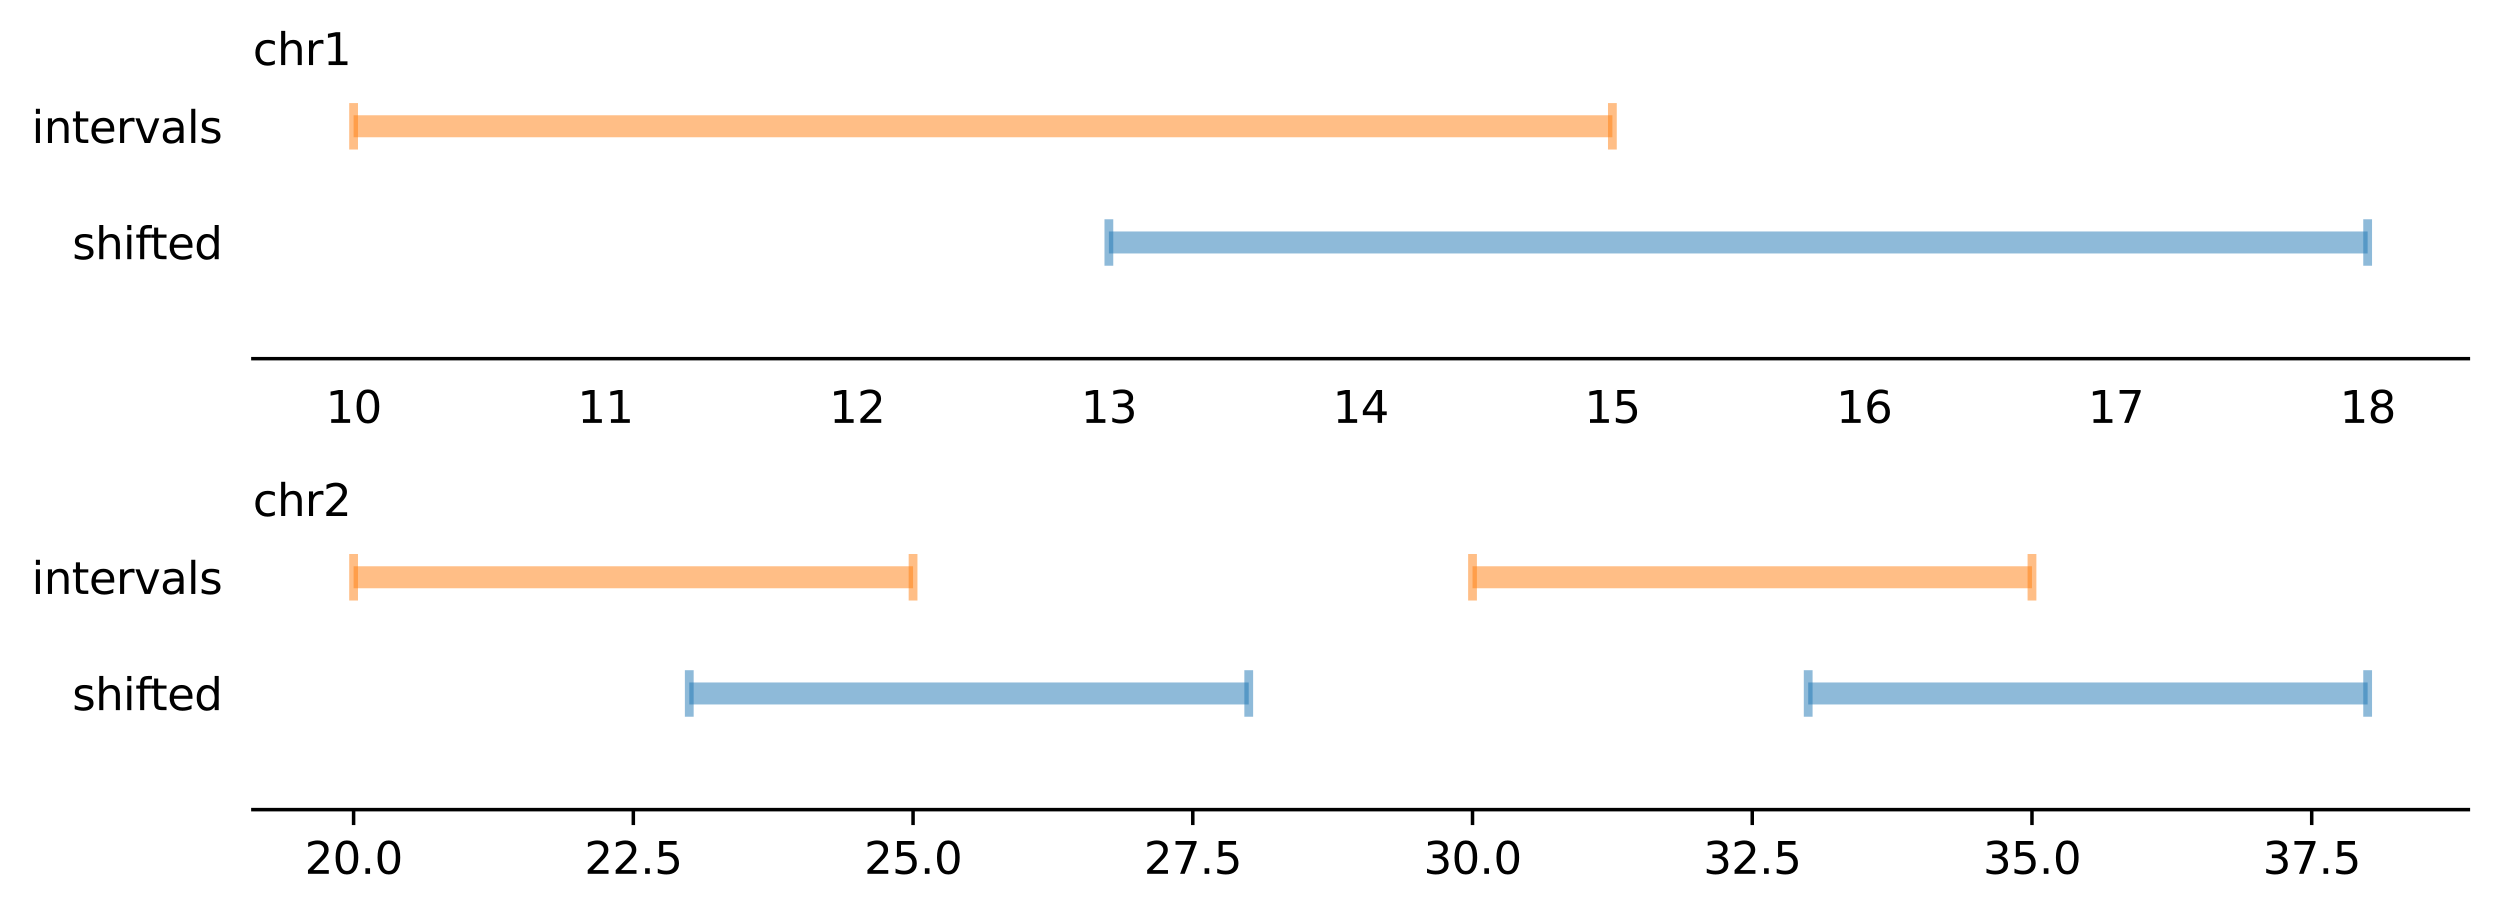 <?xml version="1.0" encoding="utf-8" standalone="no"?>
<!DOCTYPE svg PUBLIC "-//W3C//DTD SVG 1.1//EN"
  "http://www.w3.org/Graphics/SVG/1.1/DTD/svg11.dtd">
<svg xmlns:xlink="http://www.w3.org/1999/xlink" width="568.754pt" height="208.077pt" viewBox="0 0 568.754 208.077" xmlns="http://www.w3.org/2000/svg" version="1.1">
 <defs>
  <style type="text/css">*{stroke-linejoin: round; stroke-linecap: butt}</style>
 </defs>
 <g id="figure_1">
  <g id="patch_1">
   <path d="M 0 208.077 
L 568.754 208.077 
L 568.754 0 
L 0 0 
z
" style="fill: #ffffff"/>
  </g>
  <g id="axes_1">
   <g id="patch_2">
    <path d="M 57.534 81.598 
L 561.554 81.598 
L 561.554 20.798 
L 57.534 20.798 
z
" style="fill: #ffffff"/>
   </g>
   <g id="matplotlib.axis_1">
    <g id="xtick_1">
     <g id="text_1">
      <!-- 10 -->
      <g transform="translate(74.082 96.197) scale(0.1 -0.1)">
       <defs>
        <path id="DejaVuSans-31" d="M 794 531 
L 1825 531 
L 1825 4091 
L 703 3866 
L 703 4441 
L 1819 4666 
L 2450 4666 
L 2450 531 
L 3481 531 
L 3481 0 
L 794 0 
L 794 531 
z
" transform="scale(0.016)"/>
        <path id="DejaVuSans-30" d="M 2034 4250 
Q 1547 4250 1301 3770 
Q 1056 3291 1056 2328 
Q 1056 1369 1301 889 
Q 1547 409 2034 409 
Q 2525 409 2770 889 
Q 3016 1369 3016 2328 
Q 3016 3291 2770 3770 
Q 2525 4250 2034 4250 
z
M 2034 4750 
Q 2819 4750 3233 4129 
Q 3647 3509 3647 2328 
Q 3647 1150 3233 529 
Q 2819 -91 2034 -91 
Q 1250 -91 836 529 
Q 422 1150 422 2328 
Q 422 3509 836 4129 
Q 1250 4750 2034 4750 
z
" transform="scale(0.016)"/>
       </defs>
       <use xlink:href="#DejaVuSans-31"/>
       <use xlink:href="#DejaVuSans-30" x="63.623"/>
      </g>
     </g>
    </g>
    <g id="xtick_2">
     <g id="text_2">
      <!-- 11 -->
      <g transform="translate(131.357 96.197) scale(0.1 -0.1)">
       <use xlink:href="#DejaVuSans-31"/>
       <use xlink:href="#DejaVuSans-31" x="63.623"/>
      </g>
     </g>
    </g>
    <g id="xtick_3">
     <g id="text_3">
      <!-- 12 -->
      <g transform="translate(188.632 96.197) scale(0.1 -0.1)">
       <defs>
        <path id="DejaVuSans-32" d="M 1228 531 
L 3431 531 
L 3431 0 
L 469 0 
L 469 531 
Q 828 903 1448 1529 
Q 2069 2156 2228 2338 
Q 2531 2678 2651 2914 
Q 2772 3150 2772 3378 
Q 2772 3750 2511 3984 
Q 2250 4219 1831 4219 
Q 1534 4219 1204 4116 
Q 875 4013 500 3803 
L 500 4441 
Q 881 4594 1212 4672 
Q 1544 4750 1819 4750 
Q 2544 4750 2975 4387 
Q 3406 4025 3406 3419 
Q 3406 3131 3298 2873 
Q 3191 2616 2906 2266 
Q 2828 2175 2409 1742 
Q 1991 1309 1228 531 
z
" transform="scale(0.016)"/>
       </defs>
       <use xlink:href="#DejaVuSans-31"/>
       <use xlink:href="#DejaVuSans-32" x="63.623"/>
      </g>
     </g>
    </g>
    <g id="xtick_4">
     <g id="text_4">
      <!-- 13 -->
      <g transform="translate(245.907 96.197) scale(0.1 -0.1)">
       <defs>
        <path id="DejaVuSans-33" d="M 2597 2516 
Q 3050 2419 3304 2112 
Q 3559 1806 3559 1356 
Q 3559 666 3084 287 
Q 2609 -91 1734 -91 
Q 1441 -91 1130 -33 
Q 819 25 488 141 
L 488 750 
Q 750 597 1062 519 
Q 1375 441 1716 441 
Q 2309 441 2620 675 
Q 2931 909 2931 1356 
Q 2931 1769 2642 2001 
Q 2353 2234 1838 2234 
L 1294 2234 
L 1294 2753 
L 1863 2753 
Q 2328 2753 2575 2939 
Q 2822 3125 2822 3475 
Q 2822 3834 2567 4026 
Q 2313 4219 1838 4219 
Q 1578 4219 1281 4162 
Q 984 4106 628 3988 
L 628 4550 
Q 988 4650 1302 4700 
Q 1616 4750 1894 4750 
Q 2613 4750 3031 4423 
Q 3450 4097 3450 3541 
Q 3450 3153 3228 2886 
Q 3006 2619 2597 2516 
z
" transform="scale(0.016)"/>
       </defs>
       <use xlink:href="#DejaVuSans-31"/>
       <use xlink:href="#DejaVuSans-33" x="63.623"/>
      </g>
     </g>
    </g>
    <g id="xtick_5">
     <g id="text_5">
      <!-- 14 -->
      <g transform="translate(303.182 96.197) scale(0.1 -0.1)">
       <defs>
        <path id="DejaVuSans-34" d="M 2419 4116 
L 825 1625 
L 2419 1625 
L 2419 4116 
z
M 2253 4666 
L 3047 4666 
L 3047 1625 
L 3713 1625 
L 3713 1100 
L 3047 1100 
L 3047 0 
L 2419 0 
L 2419 1100 
L 313 1100 
L 313 1709 
L 2253 4666 
z
" transform="scale(0.016)"/>
       </defs>
       <use xlink:href="#DejaVuSans-31"/>
       <use xlink:href="#DejaVuSans-34" x="63.623"/>
      </g>
     </g>
    </g>
    <g id="xtick_6">
     <g id="text_6">
      <!-- 15 -->
      <g transform="translate(360.457 96.197) scale(0.1 -0.1)">
       <defs>
        <path id="DejaVuSans-35" d="M 691 4666 
L 3169 4666 
L 3169 4134 
L 1269 4134 
L 1269 2991 
Q 1406 3038 1543 3061 
Q 1681 3084 1819 3084 
Q 2600 3084 3056 2656 
Q 3513 2228 3513 1497 
Q 3513 744 3044 326 
Q 2575 -91 1722 -91 
Q 1428 -91 1123 -41 
Q 819 9 494 109 
L 494 744 
Q 775 591 1075 516 
Q 1375 441 1709 441 
Q 2250 441 2565 725 
Q 2881 1009 2881 1497 
Q 2881 1984 2565 2268 
Q 2250 2553 1709 2553 
Q 1456 2553 1204 2497 
Q 953 2441 691 2322 
L 691 4666 
z
" transform="scale(0.016)"/>
       </defs>
       <use xlink:href="#DejaVuSans-31"/>
       <use xlink:href="#DejaVuSans-35" x="63.623"/>
      </g>
     </g>
    </g>
    <g id="xtick_7">
     <g id="text_7">
      <!-- 16 -->
      <g transform="translate(417.732 96.197) scale(0.1 -0.1)">
       <defs>
        <path id="DejaVuSans-36" d="M 2113 2584 
Q 1688 2584 1439 2293 
Q 1191 2003 1191 1497 
Q 1191 994 1439 701 
Q 1688 409 2113 409 
Q 2538 409 2786 701 
Q 3034 994 3034 1497 
Q 3034 2003 2786 2293 
Q 2538 2584 2113 2584 
z
M 3366 4563 
L 3366 3988 
Q 3128 4100 2886 4159 
Q 2644 4219 2406 4219 
Q 1781 4219 1451 3797 
Q 1122 3375 1075 2522 
Q 1259 2794 1537 2939 
Q 1816 3084 2150 3084 
Q 2853 3084 3261 2657 
Q 3669 2231 3669 1497 
Q 3669 778 3244 343 
Q 2819 -91 2113 -91 
Q 1303 -91 875 529 
Q 447 1150 447 2328 
Q 447 3434 972 4092 
Q 1497 4750 2381 4750 
Q 2619 4750 2861 4703 
Q 3103 4656 3366 4563 
z
" transform="scale(0.016)"/>
       </defs>
       <use xlink:href="#DejaVuSans-31"/>
       <use xlink:href="#DejaVuSans-36" x="63.623"/>
      </g>
     </g>
    </g>
    <g id="xtick_8">
     <g id="text_8">
      <!-- 17 -->
      <g transform="translate(475.007 96.197) scale(0.1 -0.1)">
       <defs>
        <path id="DejaVuSans-37" d="M 525 4666 
L 3525 4666 
L 3525 4397 
L 1831 0 
L 1172 0 
L 2766 4134 
L 525 4134 
L 525 4666 
z
" transform="scale(0.016)"/>
       </defs>
       <use xlink:href="#DejaVuSans-31"/>
       <use xlink:href="#DejaVuSans-37" x="63.623"/>
      </g>
     </g>
    </g>
    <g id="xtick_9">
     <g id="text_9">
      <!-- 18 -->
      <g transform="translate(532.282 96.197) scale(0.1 -0.1)">
       <defs>
        <path id="DejaVuSans-38" d="M 2034 2216 
Q 1584 2216 1326 1975 
Q 1069 1734 1069 1313 
Q 1069 891 1326 650 
Q 1584 409 2034 409 
Q 2484 409 2743 651 
Q 3003 894 3003 1313 
Q 3003 1734 2745 1975 
Q 2488 2216 2034 2216 
z
M 1403 2484 
Q 997 2584 770 2862 
Q 544 3141 544 3541 
Q 544 4100 942 4425 
Q 1341 4750 2034 4750 
Q 2731 4750 3128 4425 
Q 3525 4100 3525 3541 
Q 3525 3141 3298 2862 
Q 3072 2584 2669 2484 
Q 3125 2378 3379 2068 
Q 3634 1759 3634 1313 
Q 3634 634 3220 271 
Q 2806 -91 2034 -91 
Q 1263 -91 848 271 
Q 434 634 434 1313 
Q 434 1759 690 2068 
Q 947 2378 1403 2484 
z
M 1172 3481 
Q 1172 3119 1398 2916 
Q 1625 2713 2034 2713 
Q 2441 2713 2670 2916 
Q 2900 3119 2900 3481 
Q 2900 3844 2670 4047 
Q 2441 4250 2034 4250 
Q 1625 4250 1398 4047 
Q 1172 3844 1172 3481 
z
" transform="scale(0.016)"/>
       </defs>
       <use xlink:href="#DejaVuSans-31"/>
       <use xlink:href="#DejaVuSans-38" x="63.623"/>
      </g>
     </g>
    </g>
   </g>
   <g id="matplotlib.axis_2">
    <g id="ytick_1">
     <g id="text_10">
      <!-- shifted -->
      <g transform="translate(16.442 58.963) scale(0.1 -0.1)">
       <defs>
        <path id="DejaVuSans-73" d="M 2834 3397 
L 2834 2853 
Q 2591 2978 2328 3040 
Q 2066 3103 1784 3103 
Q 1356 3103 1142 2972 
Q 928 2841 928 2578 
Q 928 2378 1081 2264 
Q 1234 2150 1697 2047 
L 1894 2003 
Q 2506 1872 2764 1633 
Q 3022 1394 3022 966 
Q 3022 478 2636 193 
Q 2250 -91 1575 -91 
Q 1294 -91 989 -36 
Q 684 19 347 128 
L 347 722 
Q 666 556 975 473 
Q 1284 391 1588 391 
Q 1994 391 2212 530 
Q 2431 669 2431 922 
Q 2431 1156 2273 1281 
Q 2116 1406 1581 1522 
L 1381 1569 
Q 847 1681 609 1914 
Q 372 2147 372 2553 
Q 372 3047 722 3315 
Q 1072 3584 1716 3584 
Q 2034 3584 2315 3537 
Q 2597 3491 2834 3397 
z
" transform="scale(0.016)"/>
        <path id="DejaVuSans-68" d="M 3513 2113 
L 3513 0 
L 2938 0 
L 2938 2094 
Q 2938 2591 2744 2837 
Q 2550 3084 2163 3084 
Q 1697 3084 1428 2787 
Q 1159 2491 1159 1978 
L 1159 0 
L 581 0 
L 581 4863 
L 1159 4863 
L 1159 2956 
Q 1366 3272 1645 3428 
Q 1925 3584 2291 3584 
Q 2894 3584 3203 3211 
Q 3513 2838 3513 2113 
z
" transform="scale(0.016)"/>
        <path id="DejaVuSans-69" d="M 603 3500 
L 1178 3500 
L 1178 0 
L 603 0 
L 603 3500 
z
M 603 4863 
L 1178 4863 
L 1178 4134 
L 603 4134 
L 603 4863 
z
" transform="scale(0.016)"/>
        <path id="DejaVuSans-66" d="M 2375 4863 
L 2375 4384 
L 1825 4384 
Q 1516 4384 1395 4259 
Q 1275 4134 1275 3809 
L 1275 3500 
L 2222 3500 
L 2222 3053 
L 1275 3053 
L 1275 0 
L 697 0 
L 697 3053 
L 147 3053 
L 147 3500 
L 697 3500 
L 697 3744 
Q 697 4328 969 4595 
Q 1241 4863 1831 4863 
L 2375 4863 
z
" transform="scale(0.016)"/>
        <path id="DejaVuSans-74" d="M 1172 4494 
L 1172 3500 
L 2356 3500 
L 2356 3053 
L 1172 3053 
L 1172 1153 
Q 1172 725 1289 603 
Q 1406 481 1766 481 
L 2356 481 
L 2356 0 
L 1766 0 
Q 1100 0 847 248 
Q 594 497 594 1153 
L 594 3053 
L 172 3053 
L 172 3500 
L 594 3500 
L 594 4494 
L 1172 4494 
z
" transform="scale(0.016)"/>
        <path id="DejaVuSans-65" d="M 3597 1894 
L 3597 1613 
L 953 1613 
Q 991 1019 1311 708 
Q 1631 397 2203 397 
Q 2534 397 2845 478 
Q 3156 559 3463 722 
L 3463 178 
Q 3153 47 2828 -22 
Q 2503 -91 2169 -91 
Q 1331 -91 842 396 
Q 353 884 353 1716 
Q 353 2575 817 3079 
Q 1281 3584 2069 3584 
Q 2775 3584 3186 3129 
Q 3597 2675 3597 1894 
z
M 3022 2063 
Q 3016 2534 2758 2815 
Q 2500 3097 2075 3097 
Q 1594 3097 1305 2825 
Q 1016 2553 972 2059 
L 3022 2063 
z
" transform="scale(0.016)"/>
        <path id="DejaVuSans-64" d="M 2906 2969 
L 2906 4863 
L 3481 4863 
L 3481 0 
L 2906 0 
L 2906 525 
Q 2725 213 2448 61 
Q 2172 -91 1784 -91 
Q 1150 -91 751 415 
Q 353 922 353 1747 
Q 353 2572 751 3078 
Q 1150 3584 1784 3584 
Q 2172 3584 2448 3432 
Q 2725 3281 2906 2969 
z
M 947 1747 
Q 947 1113 1208 752 
Q 1469 391 1925 391 
Q 2381 391 2643 752 
Q 2906 1113 2906 1747 
Q 2906 2381 2643 2742 
Q 2381 3103 1925 3103 
Q 1469 3103 1208 2742 
Q 947 2381 947 1747 
z
" transform="scale(0.016)"/>
       </defs>
       <use xlink:href="#DejaVuSans-73"/>
       <use xlink:href="#DejaVuSans-68" x="52.1"/>
       <use xlink:href="#DejaVuSans-69" x="115.479"/>
       <use xlink:href="#DejaVuSans-66" x="143.262"/>
       <use xlink:href="#DejaVuSans-74" x="176.717"/>
       <use xlink:href="#DejaVuSans-65" x="215.926"/>
       <use xlink:href="#DejaVuSans-64" x="277.449"/>
      </g>
     </g>
    </g>
    <g id="ytick_2">
     <g id="text_11">
      <!-- intervals -->
      <g transform="translate(7.2 32.528) scale(0.1 -0.1)">
       <defs>
        <path id="DejaVuSans-6e" d="M 3513 2113 
L 3513 0 
L 2938 0 
L 2938 2094 
Q 2938 2591 2744 2837 
Q 2550 3084 2163 3084 
Q 1697 3084 1428 2787 
Q 1159 2491 1159 1978 
L 1159 0 
L 581 0 
L 581 3500 
L 1159 3500 
L 1159 2956 
Q 1366 3272 1645 3428 
Q 1925 3584 2291 3584 
Q 2894 3584 3203 3211 
Q 3513 2838 3513 2113 
z
" transform="scale(0.016)"/>
        <path id="DejaVuSans-72" d="M 2631 2963 
Q 2534 3019 2420 3045 
Q 2306 3072 2169 3072 
Q 1681 3072 1420 2755 
Q 1159 2438 1159 1844 
L 1159 0 
L 581 0 
L 581 3500 
L 1159 3500 
L 1159 2956 
Q 1341 3275 1631 3429 
Q 1922 3584 2338 3584 
Q 2397 3584 2469 3576 
Q 2541 3569 2628 3553 
L 2631 2963 
z
" transform="scale(0.016)"/>
        <path id="DejaVuSans-76" d="M 191 3500 
L 800 3500 
L 1894 563 
L 2988 3500 
L 3597 3500 
L 2284 0 
L 1503 0 
L 191 3500 
z
" transform="scale(0.016)"/>
        <path id="DejaVuSans-61" d="M 2194 1759 
Q 1497 1759 1228 1600 
Q 959 1441 959 1056 
Q 959 750 1161 570 
Q 1363 391 1709 391 
Q 2188 391 2477 730 
Q 2766 1069 2766 1631 
L 2766 1759 
L 2194 1759 
z
M 3341 1997 
L 3341 0 
L 2766 0 
L 2766 531 
Q 2569 213 2275 61 
Q 1981 -91 1556 -91 
Q 1019 -91 701 211 
Q 384 513 384 1019 
Q 384 1609 779 1909 
Q 1175 2209 1959 2209 
L 2766 2209 
L 2766 2266 
Q 2766 2663 2505 2880 
Q 2244 3097 1772 3097 
Q 1472 3097 1187 3025 
Q 903 2953 641 2809 
L 641 3341 
Q 956 3463 1253 3523 
Q 1550 3584 1831 3584 
Q 2591 3584 2966 3190 
Q 3341 2797 3341 1997 
z
" transform="scale(0.016)"/>
        <path id="DejaVuSans-6c" d="M 603 4863 
L 1178 4863 
L 1178 0 
L 603 0 
L 603 4863 
z
" transform="scale(0.016)"/>
       </defs>
       <use xlink:href="#DejaVuSans-69"/>
       <use xlink:href="#DejaVuSans-6e" x="27.783"/>
       <use xlink:href="#DejaVuSans-74" x="91.162"/>
       <use xlink:href="#DejaVuSans-65" x="130.371"/>
       <use xlink:href="#DejaVuSans-72" x="191.895"/>
       <use xlink:href="#DejaVuSans-76" x="233.008"/>
       <use xlink:href="#DejaVuSans-61" x="292.188"/>
       <use xlink:href="#DejaVuSans-6c" x="353.467"/>
       <use xlink:href="#DejaVuSans-73" x="381.25"/>
      </g>
     </g>
    </g>
   </g>
   <g id="LineCollection_1">
    <path d="M 252.269 55.164 
L 538.644 55.164 
" clip-path="url(#pe716fc376f)" style="fill: none; stroke: #1f77b4; stroke-opacity: 0.5; stroke-width: 5"/>
   </g>
   <g id="LineCollection_2">
    <path d="M 252.269 60.451 
L 252.269 49.877 
" clip-path="url(#pe716fc376f)" style="fill: none; stroke: #1f77b4; stroke-opacity: 0.5; stroke-width: 2"/>
   </g>
   <g id="LineCollection_3">
    <path d="M 538.644 60.451 
L 538.644 49.877 
" clip-path="url(#pe716fc376f)" style="fill: none; stroke: #1f77b4; stroke-opacity: 0.5; stroke-width: 2"/>
   </g>
   <g id="LineCollection_4">
    <path d="M 80.444 28.729 
L 366.819 28.729 
" clip-path="url(#pe716fc376f)" style="fill: none; stroke: #ff7f0e; stroke-opacity: 0.5; stroke-width: 5"/>
   </g>
   <g id="LineCollection_5">
    <path d="M 80.444 34.016 
L 80.444 23.442 
" clip-path="url(#pe716fc376f)" style="fill: none; stroke: #ff7f0e; stroke-opacity: 0.5; stroke-width: 2"/>
   </g>
   <g id="LineCollection_6">
    <path d="M 366.819 34.016 
L 366.819 23.442 
" clip-path="url(#pe716fc376f)" style="fill: none; stroke: #ff7f0e; stroke-opacity: 0.5; stroke-width: 2"/>
   </g>
   <g id="patch_3">
    <path d="M 57.534 81.598 
L 561.554 81.598 
" style="fill: none; stroke: #000000; stroke-width: 0.8; stroke-linejoin: miter; stroke-linecap: square"/>
   </g>
   <g id="text_12">
    <!-- chr1 -->
    <g transform="translate(57.534 14.798) scale(0.1 -0.1)">
     <defs>
      <path id="DejaVuSans-63" d="M 3122 3366 
L 3122 2828 
Q 2878 2963 2633 3030 
Q 2388 3097 2138 3097 
Q 1578 3097 1268 2742 
Q 959 2388 959 1747 
Q 959 1106 1268 751 
Q 1578 397 2138 397 
Q 2388 397 2633 464 
Q 2878 531 3122 666 
L 3122 134 
Q 2881 22 2623 -34 
Q 2366 -91 2075 -91 
Q 1284 -91 818 406 
Q 353 903 353 1747 
Q 353 2603 823 3093 
Q 1294 3584 2113 3584 
Q 2378 3584 2631 3529 
Q 2884 3475 3122 3366 
z
" transform="scale(0.016)"/>
     </defs>
     <use xlink:href="#DejaVuSans-63"/>
     <use xlink:href="#DejaVuSans-68" x="54.98"/>
     <use xlink:href="#DejaVuSans-72" x="118.359"/>
     <use xlink:href="#DejaVuSans-31" x="159.473"/>
    </g>
   </g>
  </g>
  <g id="axes_2">
   <g id="patch_4">
    <path d="M 57.534 184.198 
L 561.554 184.198 
L 561.554 123.398 
L 57.534 123.398 
z
" style="fill: #ffffff"/>
   </g>
   <g id="matplotlib.axis_3">
    <g id="xtick_10">
     <g id="line2d_1">
      <defs>
       <path id="m91010e4095" d="M 0 0 
L 0 3.5 
" style="stroke: #000000; stroke-width: 0.8"/>
      </defs>
      <g>
       <use xlink:href="#m91010e4095" x="80.444" y="184.198" style="stroke: #000000; stroke-width: 0.8"/>
      </g>
     </g>
     <g id="text_13">
      <!-- 20.0 -->
      <g transform="translate(69.312 198.797) scale(0.1 -0.1)">
       <defs>
        <path id="DejaVuSans-2e" d="M 684 794 
L 1344 794 
L 1344 0 
L 684 0 
L 684 794 
z
" transform="scale(0.016)"/>
       </defs>
       <use xlink:href="#DejaVuSans-32"/>
       <use xlink:href="#DejaVuSans-30" x="63.623"/>
       <use xlink:href="#DejaVuSans-2e" x="127.246"/>
       <use xlink:href="#DejaVuSans-30" x="159.033"/>
      </g>
     </g>
    </g>
    <g id="xtick_11">
     <g id="line2d_2">
      <g>
       <use xlink:href="#m91010e4095" x="144.083" y="184.198" style="stroke: #000000; stroke-width: 0.8"/>
      </g>
     </g>
     <g id="text_14">
      <!-- 22.5 -->
      <g transform="translate(132.95 198.797) scale(0.1 -0.1)">
       <use xlink:href="#DejaVuSans-32"/>
       <use xlink:href="#DejaVuSans-32" x="63.623"/>
       <use xlink:href="#DejaVuSans-2e" x="127.246"/>
       <use xlink:href="#DejaVuSans-35" x="159.033"/>
      </g>
     </g>
    </g>
    <g id="xtick_12">
     <g id="line2d_3">
      <g>
       <use xlink:href="#m91010e4095" x="207.722" y="184.198" style="stroke: #000000; stroke-width: 0.8"/>
      </g>
     </g>
     <g id="text_15">
      <!-- 25.0 -->
      <g transform="translate(196.589 198.797) scale(0.1 -0.1)">
       <use xlink:href="#DejaVuSans-32"/>
       <use xlink:href="#DejaVuSans-35" x="63.623"/>
       <use xlink:href="#DejaVuSans-2e" x="127.246"/>
       <use xlink:href="#DejaVuSans-30" x="159.033"/>
      </g>
     </g>
    </g>
    <g id="xtick_13">
     <g id="line2d_4">
      <g>
       <use xlink:href="#m91010e4095" x="271.361" y="184.198" style="stroke: #000000; stroke-width: 0.8"/>
      </g>
     </g>
     <g id="text_16">
      <!-- 27.5 -->
      <g transform="translate(260.228 198.797) scale(0.1 -0.1)">
       <use xlink:href="#DejaVuSans-32"/>
       <use xlink:href="#DejaVuSans-37" x="63.623"/>
       <use xlink:href="#DejaVuSans-2e" x="127.246"/>
       <use xlink:href="#DejaVuSans-35" x="159.033"/>
      </g>
     </g>
    </g>
    <g id="xtick_14">
     <g id="line2d_5">
      <g>
       <use xlink:href="#m91010e4095" x="335" y="184.198" style="stroke: #000000; stroke-width: 0.8"/>
      </g>
     </g>
     <g id="text_17">
      <!-- 30.0 -->
      <g transform="translate(323.867 198.797) scale(0.1 -0.1)">
       <use xlink:href="#DejaVuSans-33"/>
       <use xlink:href="#DejaVuSans-30" x="63.623"/>
       <use xlink:href="#DejaVuSans-2e" x="127.246"/>
       <use xlink:href="#DejaVuSans-30" x="159.033"/>
      </g>
     </g>
    </g>
    <g id="xtick_15">
     <g id="line2d_6">
      <g>
       <use xlink:href="#m91010e4095" x="398.639" y="184.198" style="stroke: #000000; stroke-width: 0.8"/>
      </g>
     </g>
     <g id="text_18">
      <!-- 32.5 -->
      <g transform="translate(387.506 198.797) scale(0.1 -0.1)">
       <use xlink:href="#DejaVuSans-33"/>
       <use xlink:href="#DejaVuSans-32" x="63.623"/>
       <use xlink:href="#DejaVuSans-2e" x="127.246"/>
       <use xlink:href="#DejaVuSans-35" x="159.033"/>
      </g>
     </g>
    </g>
    <g id="xtick_16">
     <g id="line2d_7">
      <g>
       <use xlink:href="#m91010e4095" x="462.278" y="184.198" style="stroke: #000000; stroke-width: 0.8"/>
      </g>
     </g>
     <g id="text_19">
      <!-- 35.0 -->
      <g transform="translate(451.145 198.797) scale(0.1 -0.1)">
       <use xlink:href="#DejaVuSans-33"/>
       <use xlink:href="#DejaVuSans-35" x="63.623"/>
       <use xlink:href="#DejaVuSans-2e" x="127.246"/>
       <use xlink:href="#DejaVuSans-30" x="159.033"/>
      </g>
     </g>
    </g>
    <g id="xtick_17">
     <g id="line2d_8">
      <g>
       <use xlink:href="#m91010e4095" x="525.917" y="184.198" style="stroke: #000000; stroke-width: 0.8"/>
      </g>
     </g>
     <g id="text_20">
      <!-- 37.5 -->
      <g transform="translate(514.784 198.797) scale(0.1 -0.1)">
       <use xlink:href="#DejaVuSans-33"/>
       <use xlink:href="#DejaVuSans-37" x="63.623"/>
       <use xlink:href="#DejaVuSans-2e" x="127.246"/>
       <use xlink:href="#DejaVuSans-35" x="159.033"/>
      </g>
     </g>
    </g>
   </g>
   <g id="matplotlib.axis_4">
    <g id="ytick_3">
     <g id="text_21">
      <!-- shifted -->
      <g transform="translate(16.442 161.563) scale(0.1 -0.1)">
       <use xlink:href="#DejaVuSans-73"/>
       <use xlink:href="#DejaVuSans-68" x="52.1"/>
       <use xlink:href="#DejaVuSans-69" x="115.479"/>
       <use xlink:href="#DejaVuSans-66" x="143.262"/>
       <use xlink:href="#DejaVuSans-74" x="176.717"/>
       <use xlink:href="#DejaVuSans-65" x="215.926"/>
       <use xlink:href="#DejaVuSans-64" x="277.449"/>
      </g>
     </g>
    </g>
    <g id="ytick_4">
     <g id="text_22">
      <!-- intervals -->
      <g transform="translate(7.2 135.128) scale(0.1 -0.1)">
       <use xlink:href="#DejaVuSans-69"/>
       <use xlink:href="#DejaVuSans-6e" x="27.783"/>
       <use xlink:href="#DejaVuSans-74" x="91.162"/>
       <use xlink:href="#DejaVuSans-65" x="130.371"/>
       <use xlink:href="#DejaVuSans-72" x="191.895"/>
       <use xlink:href="#DejaVuSans-76" x="233.008"/>
       <use xlink:href="#DejaVuSans-61" x="292.188"/>
       <use xlink:href="#DejaVuSans-6c" x="353.467"/>
       <use xlink:href="#DejaVuSans-73" x="381.25"/>
      </g>
     </g>
    </g>
   </g>
   <g id="LineCollection_7">
    <path d="M 156.811 157.764 
L 284.089 157.764 
" clip-path="url(#p8615cba5fe)" style="fill: none; stroke: #1f77b4; stroke-opacity: 0.5; stroke-width: 5"/>
    <path d="M 411.367 157.764 
L 538.644 157.764 
" clip-path="url(#p8615cba5fe)" style="fill: none; stroke: #1f77b4; stroke-opacity: 0.5; stroke-width: 5"/>
   </g>
   <g id="LineCollection_8">
    <path d="M 156.811 163.051 
L 156.811 152.477 
" clip-path="url(#p8615cba5fe)" style="fill: none; stroke: #1f77b4; stroke-opacity: 0.5; stroke-width: 2"/>
    <path d="M 411.367 163.051 
L 411.367 152.477 
" clip-path="url(#p8615cba5fe)" style="fill: none; stroke: #1f77b4; stroke-opacity: 0.5; stroke-width: 2"/>
   </g>
   <g id="LineCollection_9">
    <path d="M 284.089 163.051 
L 284.089 152.477 
" clip-path="url(#p8615cba5fe)" style="fill: none; stroke: #1f77b4; stroke-opacity: 0.5; stroke-width: 2"/>
    <path d="M 538.644 163.051 
L 538.644 152.477 
" clip-path="url(#p8615cba5fe)" style="fill: none; stroke: #1f77b4; stroke-opacity: 0.5; stroke-width: 2"/>
   </g>
   <g id="LineCollection_10">
    <path d="M 80.444 131.329 
L 207.722 131.329 
" clip-path="url(#p8615cba5fe)" style="fill: none; stroke: #ff7f0e; stroke-opacity: 0.5; stroke-width: 5"/>
    <path d="M 335 131.329 
L 462.278 131.329 
" clip-path="url(#p8615cba5fe)" style="fill: none; stroke: #ff7f0e; stroke-opacity: 0.5; stroke-width: 5"/>
   </g>
   <g id="LineCollection_11">
    <path d="M 80.444 136.616 
L 80.444 126.042 
" clip-path="url(#p8615cba5fe)" style="fill: none; stroke: #ff7f0e; stroke-opacity: 0.5; stroke-width: 2"/>
    <path d="M 335 136.616 
L 335 126.042 
" clip-path="url(#p8615cba5fe)" style="fill: none; stroke: #ff7f0e; stroke-opacity: 0.5; stroke-width: 2"/>
   </g>
   <g id="LineCollection_12">
    <path d="M 207.722 136.616 
L 207.722 126.042 
" clip-path="url(#p8615cba5fe)" style="fill: none; stroke: #ff7f0e; stroke-opacity: 0.5; stroke-width: 2"/>
    <path d="M 462.278 136.616 
L 462.278 126.042 
" clip-path="url(#p8615cba5fe)" style="fill: none; stroke: #ff7f0e; stroke-opacity: 0.5; stroke-width: 2"/>
   </g>
   <g id="patch_5">
    <path d="M 57.534 184.198 
L 561.554 184.198 
" style="fill: none; stroke: #000000; stroke-width: 0.8; stroke-linejoin: miter; stroke-linecap: square"/>
   </g>
   <g id="text_23">
    <!-- chr2 -->
    <g transform="translate(57.534 117.398) scale(0.1 -0.1)">
     <use xlink:href="#DejaVuSans-63"/>
     <use xlink:href="#DejaVuSans-68" x="54.98"/>
     <use xlink:href="#DejaVuSans-72" x="118.359"/>
     <use xlink:href="#DejaVuSans-32" x="159.473"/>
    </g>
   </g>
  </g>
 </g>
 <defs>
  <clipPath id="pe716fc376f">
   <rect x="57.534" y="20.798" width="504.02" height="60.8"/>
  </clipPath>
  <clipPath id="p8615cba5fe">
   <rect x="57.534" y="123.398" width="504.02" height="60.8"/>
  </clipPath>
 </defs>
</svg>
